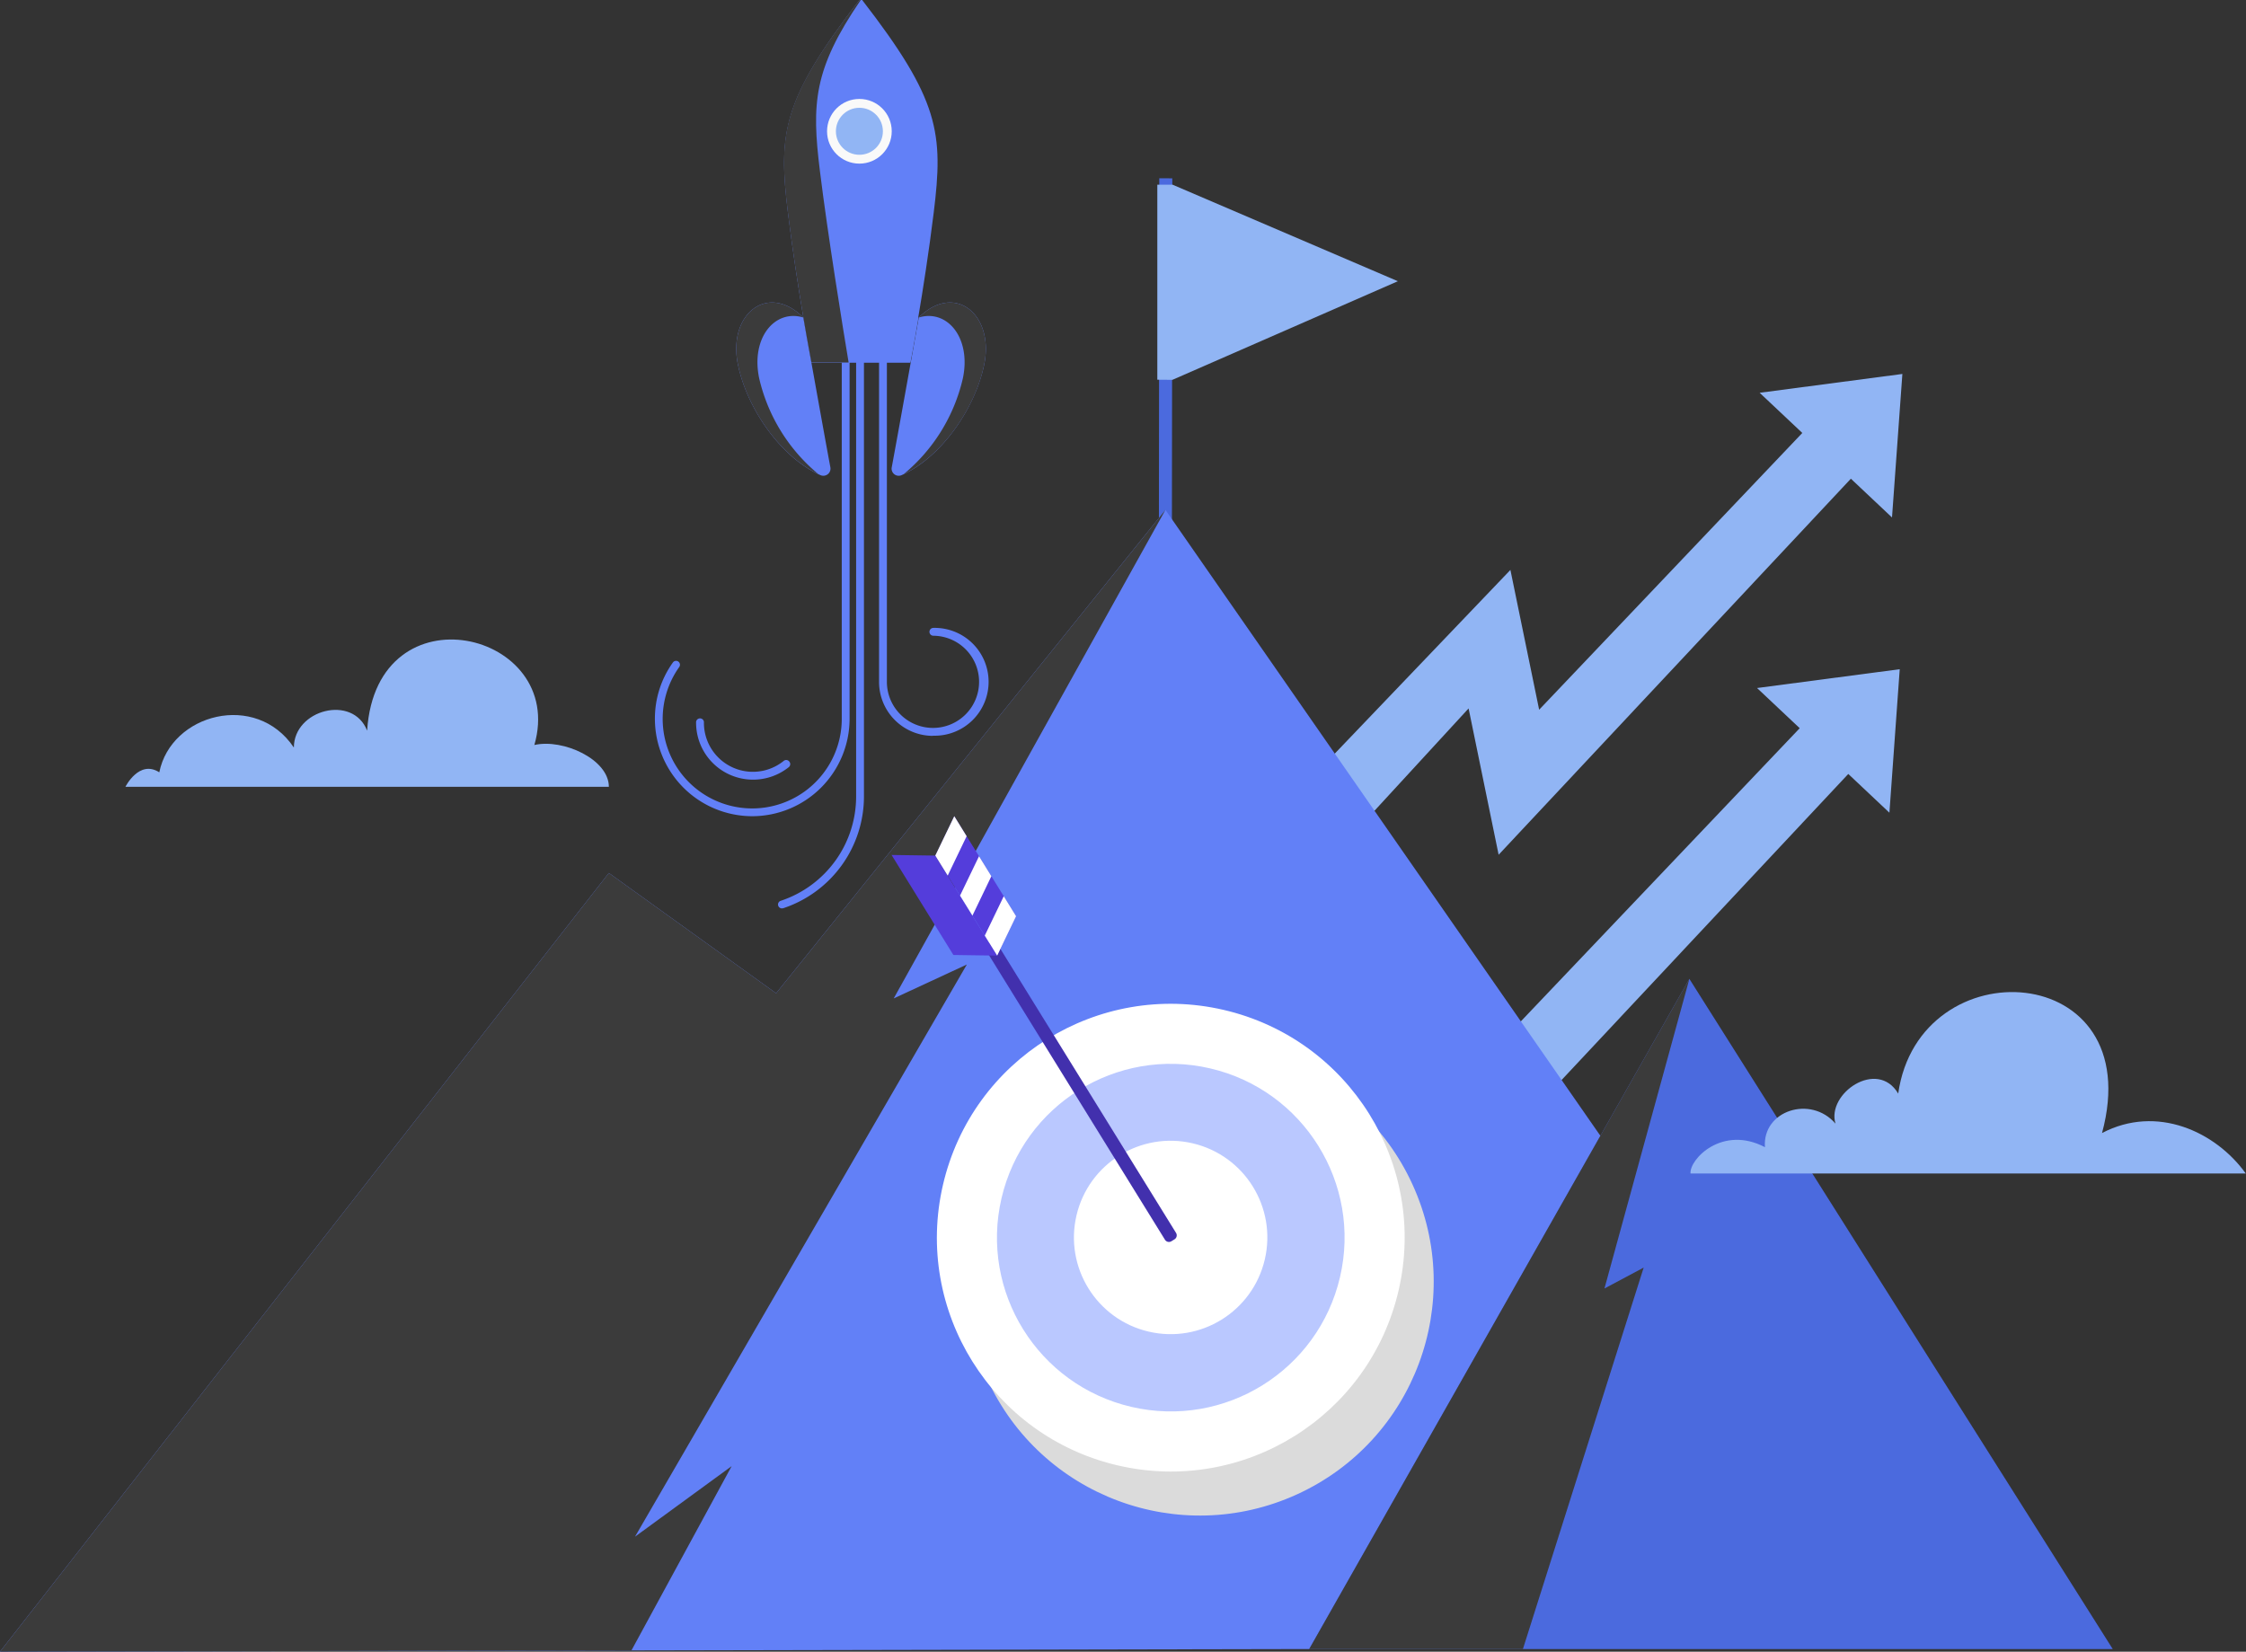 <svg xmlns="http://www.w3.org/2000/svg" viewBox="0 0 398.58 293.14"><rect x="0" y="0" width="398.58" height="293.14" fill="#333333" stroke="none"/><defs><style>.cls-1{isolation:isolate;}.cls-2{fill:#91b5f4;}.cls-3{fill:#6280f7;}.cls-4{fill:#4b6ade;}.cls-5{fill:#3b3b3b;mix-blend-mode:screen;}.cls-6{fill:#dbdbdb;mix-blend-mode:multiply;}.cls-7{fill:#fff;}.cls-8{fill:#bac8ff;}.cls-9{fill:#4230ad;}.cls-10{fill:#543ddb;}.cls-11{fill:#f9f9f9;}</style></defs><g class="cls-1"><g id="Camada_2" data-name="Camada 2"><g id="Layer_2" data-name="Layer 2"><polygon class="cls-2" points="337.13 118.77 311.81 122.11 319.38 129.24 254.13 197.84 265.49 204.1 328 137.36 335.3 144.24 337.13 118.77"/><polygon class="cls-2" points="337.6 66.37 312.27 69.71 319.84 76.84 273.14 125.96 268.04 101.15 227.69 143.35 236.74 151.7 260.62 125.73 265.95 151.7 328.46 84.96 335.76 91.84 337.6 66.37"/><path class="cls-3" d="M133.5,144.86a17.3,17.3,0,0,1-17.28-17.28,17.11,17.11,0,0,1,3.19-10,.69.69,0,1,1,1.13.8,15.89,15.89,0,1,0,28.84,9.19V62a.7.7,0,1,1,1.39,0v65.61A17.3,17.3,0,0,1,133.5,144.86Z"/><path class="cls-3" d="M133.61,138.37a10.1,10.1,0,0,1-10.08-10.09.7.7,0,1,1,1.39,0,8.69,8.69,0,0,0,14.15,6.77.69.69,0,0,1,1,.11.7.7,0,0,1-.1,1A10.11,10.11,0,0,1,133.61,138.37Z"/><path class="cls-3" d="M165.55,130.6A9.57,9.57,0,0,1,156,121V62.26a.7.7,0,1,1,1.39,0V121a8.18,8.18,0,1,0,8.17-8.17.7.7,0,0,1,0-1.39,9.57,9.57,0,1,1,0,19.13Z"/><path class="cls-3" d="M138.78,161.22a.69.69,0,0,1-.22-1.35,19.51,19.51,0,0,0,13.37-18.55V60.69a.7.7,0,0,1,1.39,0v80.63A20.91,20.91,0,0,1,139,161.19Z"/><path class="cls-3" d="M144,64.34s-2.44-12.52-4.17-26.6-1-20,12.69-37.74H153c13.74,17.74,14.44,23.65,12.7,37.74s-4.18,26.6-4.18,26.6Z"/><path class="cls-4" d="M205.71,31.65H208a0,0,0,0,1,0,0V98.4a.83.83,0,0,1-.83.83h-.65a.83.83,0,0,1-.83-.83V31.65A0,0,0,0,1,205.71,31.65Z" transform="translate(0.07 -0.22) rotate(0.06)"/><polygon class="cls-3" points="287.05 205.96 206.82 90.49 137.73 176.28 108.05 154.94 0 293.14 232.33 292.67 293.54 235.17 287.05 205.96"/><polygon class="cls-5" points="137.73 176.28 108.05 154.94 0 293.14 112.06 292.91 129.84 260.21 112.69 272.73 171.58 171.18 158.6 177.2 206.82 90.49 137.73 176.28"/><circle class="cls-6" cx="212.92" cy="227.47" r="41.5" transform="translate(-75.22 108.93) rotate(-24.53)"/><circle class="cls-7" cx="207.75" cy="219.64" r="41.5" transform="translate(-53.11 372.45) rotate(-76.95)"/><circle class="cls-8" cx="207.75" cy="219.64" r="30.84" transform="translate(-53.27 372.17) rotate(-76.89)"/><circle class="cls-7" cx="207.75" cy="219.64" r="17.16" transform="translate(-53.48 371.82) rotate(-76.82)"/><path class="cls-9" d="M190.7,162.72H193a0,0,0,0,1,0,0v61.19a.83.83,0,0,1-.83.83h-.65a.83.83,0,0,1-.83-.83V162.72A0,0,0,0,1,190.7,162.72Z" transform="translate(-73.21 129.87) rotate(-31.73)"/><polygon class="cls-10" points="176.95 169.6 169.19 169.49 158.22 151.74 165.97 151.85 176.95 169.6"/><polygon class="cls-10" points="176.96 169.6 180.32 162.61 169.35 144.86 165.98 151.85 176.96 169.6"/><polygon class="cls-7" points="168.18 155.4 171.54 148.41 169.35 144.86 165.98 151.85 168.18 155.4"/><polygon class="cls-7" points="176.96 169.6 180.32 162.61 178.13 159.06 174.76 166.05 176.96 169.6"/><polygon class="cls-7" points="172.57 162.5 175.93 155.51 173.74 151.96 170.37 158.95 172.57 162.5"/><polygon class="cls-4" points="232.33 292.67 299.8 173.73 374.93 292.67 232.33 292.67"/><polygon class="cls-5" points="232.33 292.67 270.26 292.67 291.69 224.97 284.73 228.68 299.8 173.73 232.33 292.67"/><path class="cls-2" d="M300,208.27h98.54c-5.33-7.42-15.77-12.28-25.51-7.18,8.35-30.84-32.46-33.16-36.17-7-3.71-6.26-12.75,0-11.13,5.33-4.4-5.1-13-2.32-12.52,4.18C305.66,199.64,299.8,205.72,300,208.27Z"/><path class="cls-2" d="M22.26,139.64h85.79c0-4.87-8.12-8.58-13.22-7.42,5.8-20.17-28-28.29-29.68-2.55-2.55-6.49-13-3.71-13,3-6.72-10-21.8-6-23.88,4.4C24.69,134.77,22.26,139.64,22.26,139.64Z"/><polygon class="cls-2" points="205.38 67.39 205.38 32.78 208.09 32.78 248.07 49.91 208.07 67.41 205.38 67.39"/><circle class="cls-11" cx="152.51" cy="23.3" r="5.74"/><circle class="cls-2" cx="152.51" cy="23.3" r="4.17"/><path class="cls-3" d="M142.56,56.34c.82,4.88,1.43,8,1.43,8h17.57s.61-3.12,1.43-8Z"/><path class="cls-3" d="M142.56,56.35c-6.38-6.33-13.49-.51-11.59,8.43,1.71,8.08,7.85,16.55,14.63,19.55A1.27,1.27,0,0,0,147.37,83C146.12,76.29,142.56,56.35,142.56,56.35Z"/><path class="cls-5" d="M134.73,67.16c-1.52-7.19,2.77-12.34,7.83-10.81-6.38-6.32-13.49-.51-11.59,8.43,1.67,7.94,7.63,16.23,14.26,19.37A31.18,31.18,0,0,1,134.73,67.16Z"/><path class="cls-3" d="M163.05,56.35c6.38-6.33,13.48-.51,11.59,8.43-1.71,8.08-7.85,16.55-14.64,19.55A1.26,1.26,0,0,1,158.24,83C159.49,76.29,163.05,56.35,163.05,56.35Z"/><path class="cls-5" d="M170.87,67.16c1.52-7.19-2.77-12.34-7.82-10.81,6.38-6.32,13.48-.51,11.59,8.43C173,72.72,167,81,160.37,84.15A31.12,31.12,0,0,0,170.87,67.16Z"/><path class="cls-5" d="M145.5,30.32c-1.47-11.91-1.17-18,7.25-30.32h-.24c-13.74,17.74-14.43,23.65-12.69,37.74S144,64.34,144,64.34h6.6C149.56,58.1,146.88,41.55,145.5,30.32Z"/></g></g></g></svg>